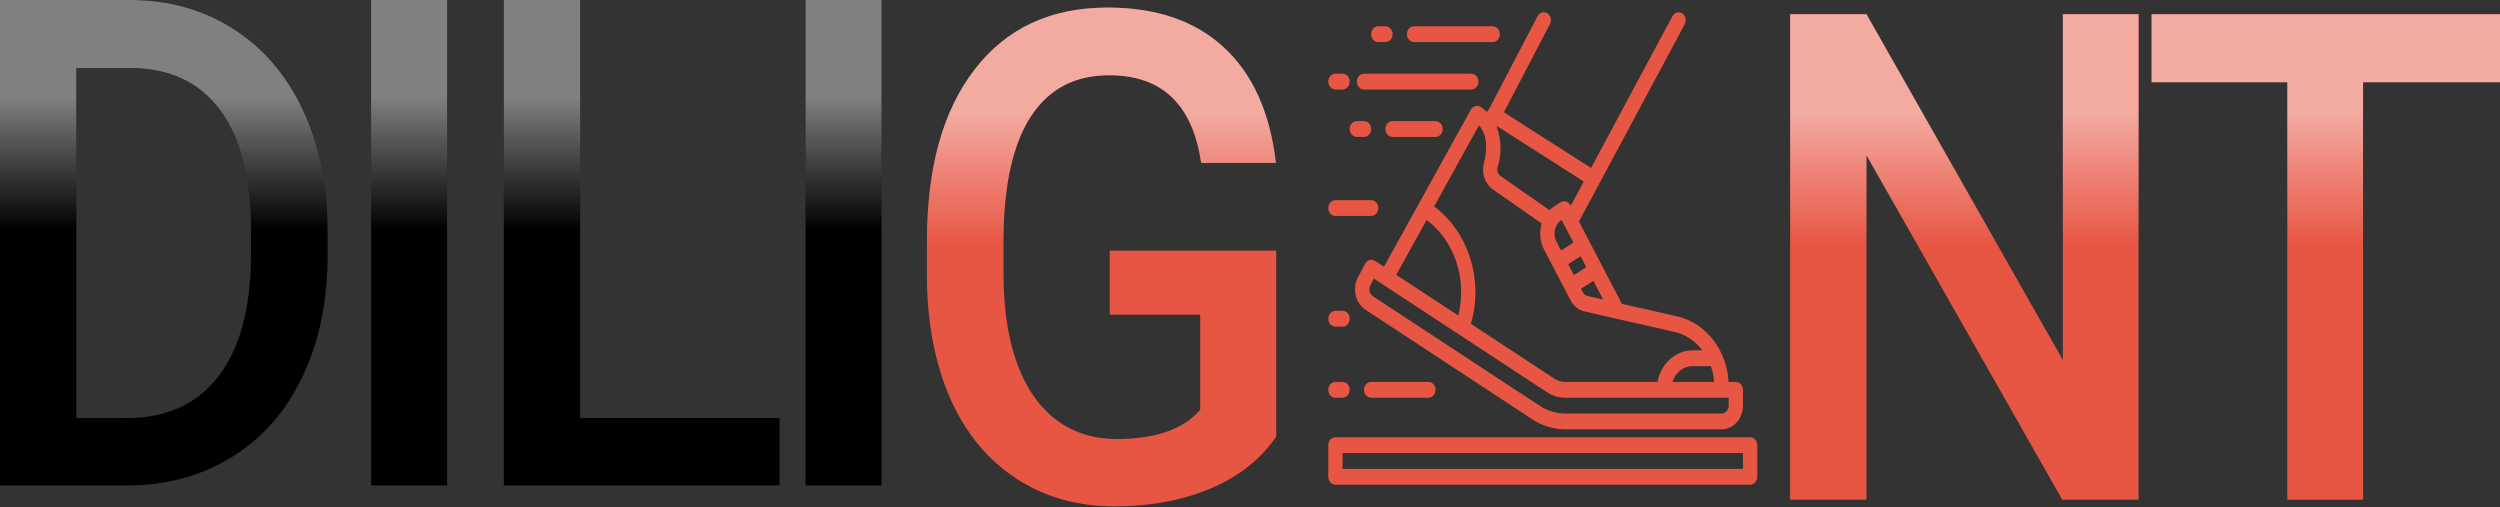 <svg width="276" height="56" viewBox="0 0 276 56" fill="none" xmlns="http://www.w3.org/2000/svg">
<rect x="0" y="0" width="276" height="56" fill="#333333" stroke="none"/>
<path d="M0 53.594V0H14.321C18.606 0 22.402 1.055 25.71 3.166C29.041 5.276 31.616 8.27 33.437 12.147C35.258 16.024 36.168 20.466 36.168 25.472V28.159C36.168 33.239 35.246 37.705 33.404 41.558C31.583 45.41 28.974 48.38 25.577 50.466C22.202 52.551 18.328 53.594 13.954 53.594H0ZM8.426 7.509V46.159H13.921C18.339 46.159 21.725 44.638 24.079 41.595C26.454 38.527 27.664 34.135 27.709 28.417V25.435C27.709 19.619 26.565 15.178 24.278 12.11C21.991 9.043 18.672 7.509 14.321 7.509H8.426Z" fill="black"/>
<path d="M0 53.594V0H14.321C18.606 0 22.402 1.055 25.71 3.166C29.041 5.276 31.616 8.27 33.437 12.147C35.258 16.024 36.168 20.466 36.168 25.472V28.159C36.168 33.239 35.246 37.705 33.404 41.558C31.583 45.41 28.974 48.38 25.577 50.466C22.202 52.551 18.328 53.594 13.954 53.594H0ZM8.426 7.509V46.159H13.921C18.339 46.159 21.725 44.638 24.079 41.595C26.454 38.527 27.664 34.135 27.709 28.417V25.435C27.709 19.619 26.565 15.178 24.278 12.11C21.991 9.043 18.672 7.509 14.321 7.509H8.426Z" fill="url(#paint0_linear)" fill-opacity="0.5"/>
<path d="M49.36 53.594H40.968V0H49.36V53.594Z" fill="black"/>
<path d="M49.36 53.594H40.968V0H49.36V53.594Z" fill="url(#paint1_linear)" fill-opacity="0.5"/>
<path d="M64.051 46.159H86.065V53.594H55.625V0H64.051V46.159Z" fill="black"/>
<path d="M64.051 46.159H86.065V53.594H55.625V0H64.051V46.159Z" fill="url(#paint2_linear)" fill-opacity="0.5"/>
<path d="M97.325 53.594H88.933V0H97.325V53.594Z" fill="black"/>
<path d="M97.325 53.594H88.933V0H97.325V53.594Z" fill="url(#paint3_linear)" fill-opacity="0.5"/>
<path d="M140.896 48.208C139.142 50.736 136.711 52.65 133.603 53.95C130.495 55.251 126.964 55.901 123.012 55.901C118.949 55.901 115.353 54.883 112.222 52.846C109.091 50.809 106.671 47.901 104.962 44.122C103.274 40.318 102.397 35.889 102.331 30.834V26.638C102.331 18.54 104.085 12.221 107.593 7.681C111.101 3.116 115.996 0.834 122.28 0.834C127.675 0.834 131.96 2.307 135.135 5.251C138.31 8.196 140.219 12.441 140.863 17.987H132.604C131.671 11.534 128.285 8.307 122.446 8.307C118.672 8.307 115.797 9.816 113.821 12.834C111.867 15.828 110.857 20.233 110.79 26.049V30.171C110.79 35.963 111.889 40.466 114.087 43.68C116.307 46.87 119.382 48.465 123.312 48.465C127.619 48.465 130.683 47.386 132.504 45.226V34.736H122.513V27.668H140.896V48.208Z" fill="#E75643"/>
<path d="M140.896 48.208C139.142 50.736 136.711 52.65 133.603 53.95C130.495 55.251 126.964 55.901 123.012 55.901C118.949 55.901 115.353 54.883 112.222 52.846C109.091 50.809 106.671 47.901 104.962 44.122C103.274 40.318 102.397 35.889 102.331 30.834V26.638C102.331 18.54 104.085 12.221 107.593 7.681C111.101 3.116 115.996 0.834 122.28 0.834C127.675 0.834 131.96 2.307 135.135 5.251C138.31 8.196 140.219 12.441 140.863 17.987H132.604C131.671 11.534 128.285 8.307 122.446 8.307C118.672 8.307 115.797 9.816 113.821 12.834C111.867 15.828 110.857 20.233 110.79 26.049V30.171C110.79 35.963 111.889 40.466 114.087 43.68C116.307 46.87 119.382 48.465 123.312 48.465C127.619 48.465 130.683 47.386 132.504 45.226V34.736H122.513V27.668H140.896V48.208Z" fill="url(#paint4_linear)" fill-opacity="0.5"/>
<path d="M236.098 55.165H227.672L206.058 17.141V55.165H197.633V1.57H206.058L227.739 39.742V1.57H236.098V55.165Z" fill="#E75643"/>
<path d="M236.098 55.165H227.672L206.058 17.141V55.165H197.633V1.57H206.058L227.739 39.742V1.57H236.098V55.165Z" fill="url(#paint5_linear)" fill-opacity="0.5"/>
<path d="M276 9.08H260.88V55.165H252.521V9.08H237.534V1.57H276V9.08Z" fill="#E75643"/>
<path d="M276 9.08H260.88V55.165H252.521V9.08H237.534V1.57H276V9.08Z" fill="url(#paint6_linear)" fill-opacity="0.5"/>
<g clip-path="url(#clip0)">
<path d="M193.215 48.271H147.429C146.993 48.271 146.64 48.662 146.64 49.144V52.634C146.64 53.116 146.993 53.507 147.429 53.507H193.215C193.651 53.507 194.005 53.116 194.005 52.634V49.144C194.005 48.662 193.651 48.271 193.215 48.271ZM192.426 51.761H148.218V50.016H192.426V51.761Z" fill="#E75643"/>
<path d="M164.223 12.254C164.206 12.298 164.192 12.343 164.182 12.39C163.958 12.168 163.714 11.973 163.455 11.805C163.085 11.567 162.61 11.7 162.386 12.104L156.553 22.646L152.789 29.45L151.795 28.797C151.614 28.678 151.397 28.644 151.192 28.703C150.988 28.762 150.814 28.909 150.708 29.111L149.91 30.637C149.266 31.878 149.64 33.462 150.751 34.197L169.252 46.347C170.332 47.035 171.557 47.398 172.804 47.399H190.058C191.366 47.399 192.426 46.227 192.426 44.781V43.036C192.426 42.554 192.073 42.164 191.637 42.164H190.829C190.776 41.146 190.543 40.149 190.142 39.23C190.133 39.206 190.121 39.182 190.109 39.16C189.142 36.984 187.32 35.423 185.172 34.931L179.036 33.535C178.997 33.431 178.952 33.331 178.9 33.235L174.316 24.458L186 2.665C186.213 2.251 186.088 1.725 185.717 1.482C185.347 1.239 184.868 1.37 184.643 1.775L175.654 18.539L166.029 12.398L171.116 2.656C171.331 2.239 171.201 1.709 170.825 1.469C170.449 1.229 169.969 1.37 169.749 1.783L164.389 12.046C164.324 12.105 164.268 12.175 164.223 12.254ZM157.501 24.277C160.596 26.602 162.001 30.853 160.99 34.834L154.146 30.341L157.501 24.277ZM190.847 44.781C190.847 45.263 190.494 45.654 190.058 45.654H172.804C171.837 45.654 170.887 45.374 170.049 44.841L151.557 32.696C151.186 32.452 151.062 31.924 151.278 31.51L151.672 30.749L170.821 43.324C171.421 43.707 172.102 43.908 172.795 43.909H190.847V44.781ZM184.629 42.164C184.96 41.123 185.847 40.425 186.845 40.419H188.885C189.078 40.978 189.195 41.566 189.232 42.164H184.629ZM178.266 35.145L184.856 36.641C186.061 36.917 187.148 37.633 187.942 38.674H186.845C184.976 38.684 183.368 40.14 182.992 42.164H172.795C172.382 42.163 171.977 42.043 171.619 41.815L162.383 35.748C163.802 30.912 162.144 25.623 158.323 22.794L163.278 13.839C164.478 15.19 164.021 17.292 163.83 17.972C163.521 19.095 163.933 20.308 164.835 20.928L170.208 24.672C169.964 25.442 169.98 26.283 170.251 27.041L170.26 27.065V27.075C170.312 27.236 170.378 27.391 170.457 27.538L173.378 33.132C173.714 33.781 174.287 34.239 174.951 34.387L178.224 35.134L178.266 35.145ZM172.718 24.888L173.707 26.781L172.342 27.654L171.815 26.646C171.778 26.574 171.748 26.498 171.725 26.419C171.537 25.886 171.599 25.284 171.889 24.811C172.018 24.593 172.192 24.411 172.396 24.282H172.4L172.718 24.888ZM173.132 29.163L174.497 28.291L175.128 29.495L173.764 30.367L173.132 29.163ZM175.263 32.674C175.045 32.624 174.856 32.472 174.746 32.257L174.548 31.878L175.912 31.006L176.988 33.067L175.263 32.674ZM174.847 20.037L173.408 22.72L173.372 22.651C173.154 22.235 172.673 22.091 172.295 22.331L171.603 22.767C171.412 22.891 171.232 23.038 171.068 23.203L165.673 19.443C165.377 19.245 165.237 18.851 165.334 18.483C165.805 17.006 165.762 15.389 165.214 13.945L165.236 13.903L174.847 20.037Z" fill="#E75643"/>
<path d="M150.587 9.881H162.428C162.864 9.881 163.218 9.49 163.218 9.008C163.218 8.526 162.864 8.136 162.428 8.136H150.587C150.151 8.136 149.797 8.526 149.797 9.008C149.797 9.49 150.151 9.881 150.587 9.881Z" fill="#E75643"/>
<path d="M147.429 9.881H148.218C148.654 9.881 149.008 9.49 149.008 9.008C149.008 8.526 148.654 8.136 148.218 8.136H147.429C146.993 8.136 146.64 8.526 146.64 9.008C146.64 9.49 146.993 9.881 147.429 9.881Z" fill="#E75643"/>
<path d="M158.481 15.116C158.917 15.116 159.271 14.725 159.271 14.243C159.271 13.761 158.917 13.371 158.481 13.371H153.745C153.309 13.371 152.955 13.761 152.955 14.243C152.955 14.725 153.309 15.116 153.745 15.116H158.481Z" fill="#E75643"/>
<path d="M149.797 15.116H150.587C151.023 15.116 151.376 14.725 151.376 14.243C151.376 13.761 151.023 13.371 150.587 13.371H149.797C149.362 13.371 149.008 13.761 149.008 14.243C149.008 14.725 149.362 15.116 149.797 15.116Z" fill="#E75643"/>
<path d="M156.113 4.646H164.797C165.232 4.646 165.586 4.255 165.586 3.773C165.586 3.291 165.232 2.901 164.797 2.901H156.113C155.677 2.901 155.323 3.291 155.323 3.773C155.323 4.255 155.677 4.646 156.113 4.646Z" fill="#E75643"/>
<path d="M152.165 4.646H152.955C153.391 4.646 153.744 4.255 153.744 3.773C153.744 3.291 153.391 2.901 152.955 2.901H152.165C151.729 2.901 151.376 3.291 151.376 3.773C151.376 4.255 151.729 4.646 152.165 4.646Z" fill="#E75643"/>
<path d="M151.376 42.164C150.94 42.164 150.587 42.554 150.587 43.036C150.587 43.518 150.94 43.909 151.376 43.909H157.692C158.128 43.909 158.481 43.518 158.481 43.036C158.481 42.554 158.128 42.164 157.692 42.164H151.376Z" fill="#E75643"/>
<path d="M147.429 43.909H148.218C148.654 43.909 149.008 43.518 149.008 43.036C149.008 42.554 148.654 42.164 148.218 42.164H147.429C146.993 42.164 146.64 42.554 146.64 43.036C146.64 43.518 146.993 43.909 147.429 43.909Z" fill="#E75643"/>
<path d="M147.429 23.841H151.376C151.812 23.841 152.166 23.45 152.166 22.968C152.166 22.487 151.812 22.096 151.376 22.096H147.429C146.993 22.096 146.64 22.487 146.64 22.968C146.64 23.45 146.993 23.841 147.429 23.841Z" fill="#E75643"/>
<path d="M147.429 36.056H148.218C148.654 36.056 149.008 35.666 149.008 35.184C149.008 34.702 148.654 34.311 148.218 34.311H147.429C146.993 34.311 146.64 34.702 146.64 35.184C146.64 35.666 146.993 36.056 147.429 36.056Z" fill="#E75643"/>
</g>
<defs>
<linearGradient id="paint0_linear" x1="46.936" y1="-16.556" x2="46.936" y2="71.917" gradientUnits="userSpaceOnUse">
<stop offset="0.309" stop-color="white"/>
<stop offset="0.475" stop-color="white" stop-opacity="0"/>
</linearGradient>
<linearGradient id="paint1_linear" x1="46.936" y1="-16.556" x2="46.936" y2="71.917" gradientUnits="userSpaceOnUse">
<stop offset="0.309" stop-color="white"/>
<stop offset="0.475" stop-color="white" stop-opacity="0"/>
</linearGradient>
<linearGradient id="paint2_linear" x1="46.936" y1="-16.556" x2="46.936" y2="71.917" gradientUnits="userSpaceOnUse">
<stop offset="0.309" stop-color="white"/>
<stop offset="0.475" stop-color="white" stop-opacity="0"/>
</linearGradient>
<linearGradient id="paint3_linear" x1="46.936" y1="-16.556" x2="46.936" y2="71.917" gradientUnits="userSpaceOnUse">
<stop offset="0.309" stop-color="white"/>
<stop offset="0.475" stop-color="white" stop-opacity="0"/>
</linearGradient>
<linearGradient id="paint4_linear" x1="186.189" y1="-14.986" x2="186.189" y2="73.488" gradientUnits="userSpaceOnUse">
<stop offset="0.309" stop-color="white"/>
<stop offset="0.475" stop-color="white" stop-opacity="0"/>
</linearGradient>
<linearGradient id="paint5_linear" x1="186.189" y1="-14.986" x2="186.189" y2="73.488" gradientUnits="userSpaceOnUse">
<stop offset="0.309" stop-color="white"/>
<stop offset="0.475" stop-color="white" stop-opacity="0"/>
</linearGradient>
<linearGradient id="paint6_linear" x1="186.189" y1="-14.986" x2="186.189" y2="73.488" gradientUnits="userSpaceOnUse">
<stop offset="0.309" stop-color="white"/>
<stop offset="0.475" stop-color="white" stop-opacity="0"/>
</linearGradient>
<clipPath id="clip0">
<rect width="47.365" height="52.351" fill="white" transform="translate(146.64 1.243)"/>
</clipPath>
</defs>
</svg>
